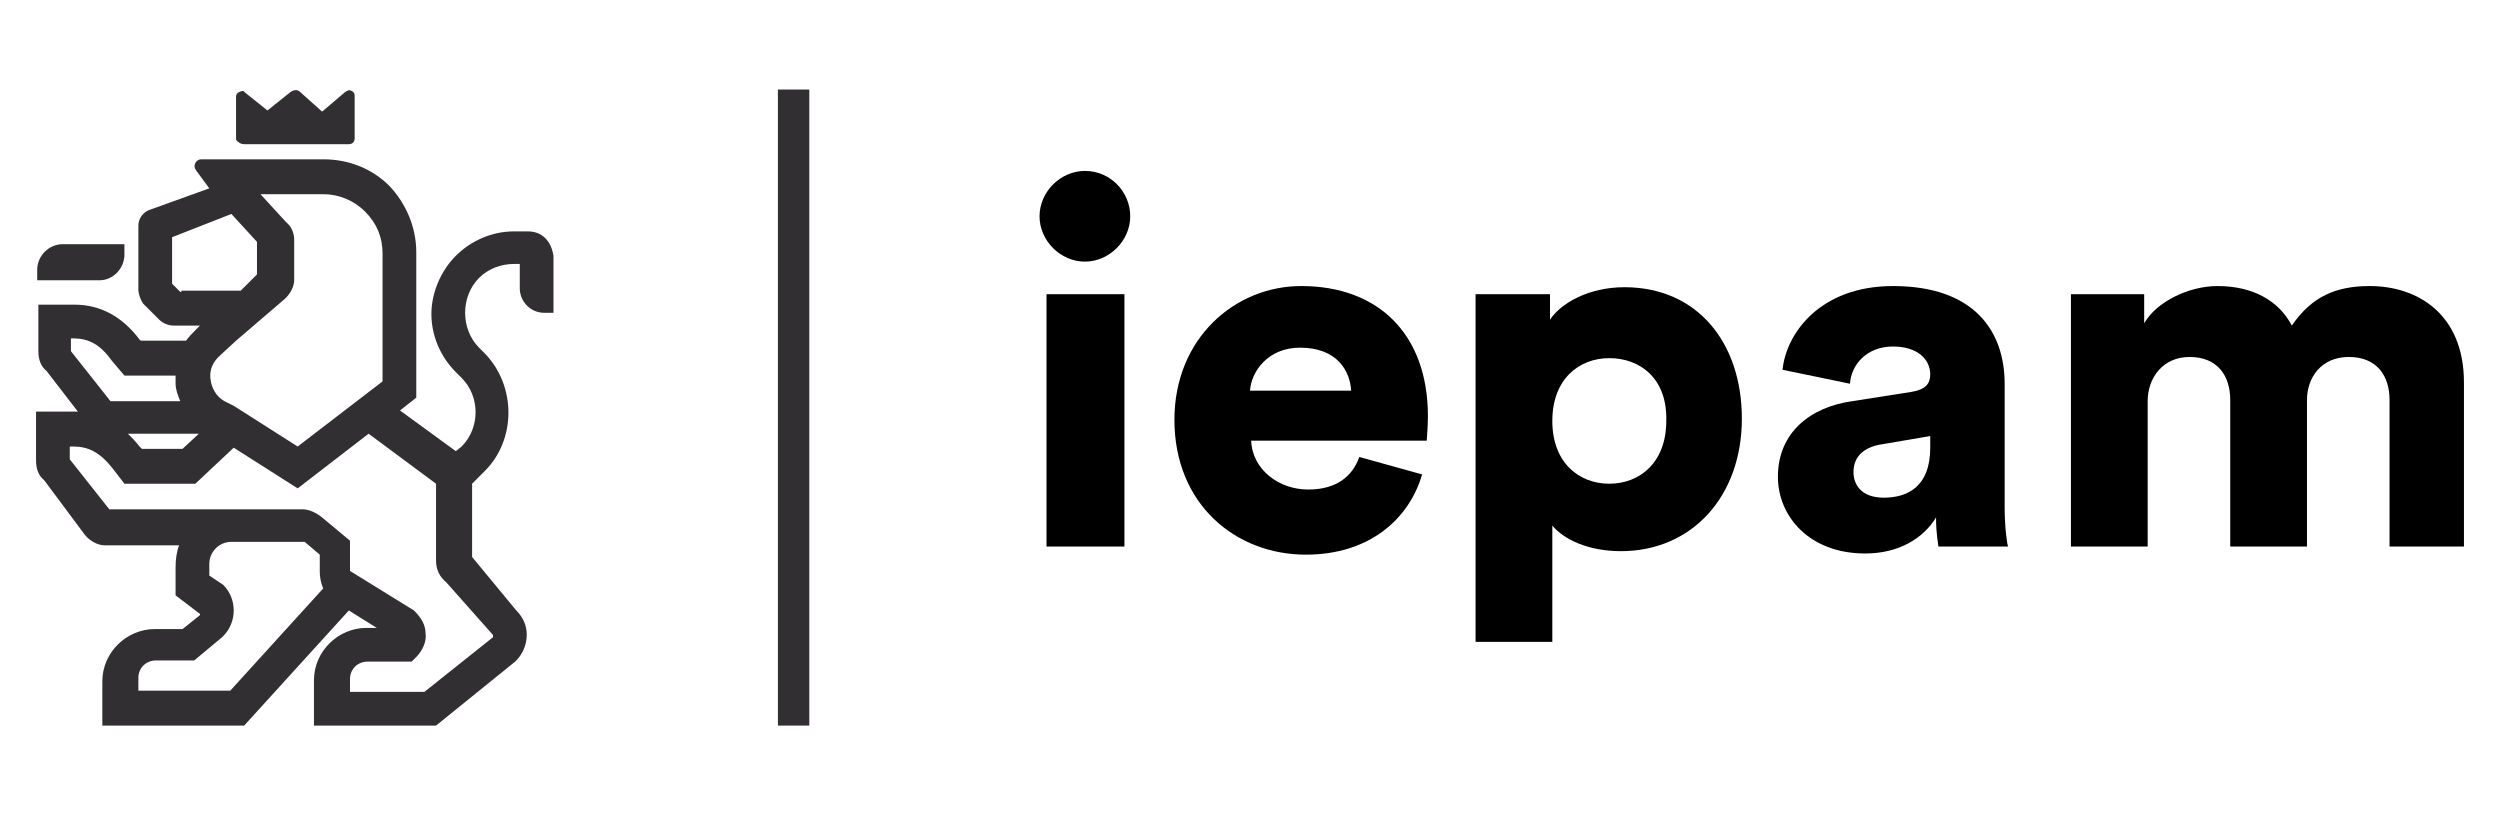 <?xml version="1.0" encoding="utf-8"?>
<!-- Generator: Adobe Illustrator 26.0.3, SVG Export Plug-In . SVG Version: 6.00 Build 0)  -->
<svg version="1.1" id="Layer_1" xmlns="http://www.w3.org/2000/svg" xmlns:xlink="http://www.w3.org/1999/xlink" x="0px" y="0px"
	 viewBox="0 0 215 70" style="enable-background:new 0 0 215 70;" xml:space="preserve">
<style type="text/css">
	.st0{fill:#312F31;}
</style>
<g>
	<path class="st0" d="M10.7,21.9v-0.9H5.4c-1.2,0-2.2,1-2.2,2.2v0.9h5.4C9.7,24.1,10.7,23.1,10.7,21.9z"/>
	<path class="st0" d="M45.4,19.9h-0.8h-0.4l0,0c-1.9,0-3.7,0.8-5,2.1c-1.3,1.3-2.1,3.2-2.1,5c0,1.9,0.8,3.7,2.1,5l0.5,0.5
		c1.6,1.6,1.6,4.3,0,5.9l-0.5,0.4l-4.8-3.5l1.4-1.1V21.7c0-2.2-0.9-4.2-2.3-5.7c-1.5-1.5-3.5-2.3-5.7-2.3h-8l0,0h-2.5
		c-0.4,0-0.8,0.5-0.4,1l1.1,1.5L13,18c-0.7,0.2-1.1,0.8-1.1,1.4v5.5c0,0.4,0.2,0.9,0.4,1.2l1.4,1.4c0.3,0.3,0.8,0.5,1.2,0.5h2.3
		l-0.3,0.3c-0.3,0.3-0.7,0.7-0.9,1h-3.9L12,29.2c-1.5-2-3.4-3-5.6-3H3.3v4c0,0.7,0.2,1.3,0.7,1.7l2.7,3.5c-0.1,0-0.1,0-0.2,0H3.1
		v4.2c0,0.7,0.2,1.3,0.7,1.7L7.3,46c0.4,0.5,1.1,0.9,1.7,0.9h6.4c-0.2,0.5-0.3,1.2-0.3,1.9v2.4l2.1,1.6v0.1l-1.5,1.2h-2.4
		c-2.4,0-4.5,2-4.5,4.5v3.8H21l9-9.9l2.4,1.5h-0.9c-2.4,0-4.5,2-4.5,4.5v3.9h10.5l6.8-5.5l0.1-0.1c0.5-0.5,0.9-1.3,0.9-2.2
		c0-0.8-0.3-1.5-0.9-2.1l-3.8-4.6v-6.3l1.1-1.1c2.7-2.7,2.7-7.3,0-10.1l-0.5-0.5c-0.8-0.8-1.2-1.9-1.2-3c0-1.1,0.4-2.2,1.2-3
		c0.8-0.8,1.9-1.2,3-1.2l0,0h0.5v2.1c0,1.1,0.9,2.1,2.1,2.1h0.8V22C47.4,20.7,46.6,19.9,45.4,19.9z M27.8,16.7
		c1.3,0,2.6,0.5,3.6,1.5s1.5,2.2,1.5,3.6v11l-7.3,5.6l-5.5-3.5l-0.8-0.4c-0.7-0.4-1.1-1.1-1.2-1.9c-0.1-0.8,0.2-1.5,0.9-2.1l1.3-1.2
		l4.2-3.6l0.1-0.1c0.4-0.4,0.7-1,0.7-1.5v-3.5c0-0.5-0.2-1.1-0.7-1.5l-2.2-2.4C22.4,16.7,27.8,16.7,27.8,16.7z M15.5,25.1l-0.7-0.7
		v-4l5.1-2l2.2,2.4v2.8L20.7,25h-5.1V25.1z M17.1,37.3l-1.4,1.3h-3.5L12,38.4c-0.3-0.4-0.7-0.8-1-1.1H17.1z M6.1,30.2v-1.1h0.2
		c1.3,0,2.3,0.5,3.3,1.9l1.1,1.3h4.4c0,0.2,0,0.4,0,0.7c0,0.5,0.2,1,0.4,1.5h-6L6.1,30.2z M19.8,59.4h-7.9v-1.1
		c0-0.9,0.7-1.5,1.5-1.5h3.3l2.4-2l0.1-0.1c1.2-1.2,1.2-3.2,0-4.4L18,49.5v-1c0-1,0.8-1.9,1.9-1.9h0.7H23l0,0h3.2l1.3,1.1v1.5
		c0,0.4,0.1,1,0.3,1.4L19.8,59.4z M42.3,54.5L42.3,54.5c0.1,0.1,0.1,0.1,0.1,0.2c0,0,0,0,0,0.1l-5.9,4.7h-6.4v-1.1
		c0-0.9,0.7-1.5,1.5-1.5h3.8l0.4-0.4c0.5-0.5,0.9-1.3,0.8-2c0-0.8-0.4-1.4-1-2l-5.5-3.4v-2.6l-2.4-2c-0.5-0.4-1.1-0.7-1.7-0.7h-3.2
		l0,0H9.4L6,39.5v-1.1h0.3c1.3,0,2.3,0.5,3.4,1.9l1,1.3h6.1l3.3-3.1l5.5,3.5l6.1-4.7l5.8,4.3v6.6c0,0.8,0.3,1.4,0.9,1.9L42.3,54.5z"
		/>
	<path class="st0" d="M21,12.4h9c0.3,0,0.5-0.2,0.5-0.5V8.2c0-0.2-0.1-0.3-0.3-0.4c-0.2-0.1-0.3,0-0.5,0.1l-2,1.7l-1.9-1.7
		c-0.2-0.2-0.5-0.2-0.8,0l-2,1.6l-2-1.6c0-0.1-0.2-0.1-0.4,0s-0.3,0.2-0.3,0.4V12C20.4,12.2,20.7,12.4,21,12.4z"/>
</g>
<polygon class="st0" points="66.9,7.7 66.9,35.1 66.9,62.4 69.6,62.4 69.6,35.1 69.6,7.7 "/>
<g>
	<path d="M93.3,14.7c2.2,0,3.9,1.8,3.9,3.9s-1.8,3.9-3.9,3.9c-2.1,0-3.9-1.8-3.9-3.9S91.2,14.7,93.3,14.7z M90,47V25.3h6.7V47H90z"
		/>
	<path d="M122.3,40.8c-1.1,3.8-4.5,6.9-10,6.9c-6,0-11.3-4.3-11.3-11.6c0-7,5.2-11.5,10.9-11.5c6.7,0,10.9,4.2,10.9,11.2
		c0,0.9-0.1,1.9-0.1,2.1h-15.1c0.1,2.5,2.4,4.2,4.9,4.2c2.4,0,3.8-1.1,4.4-2.8L122.3,40.8z M116.2,33.6c-0.1-1.7-1.2-3.7-4.4-3.7
		c-2.8,0-4.2,2.1-4.3,3.7H116.2z"/>
	<path d="M126.9,55.4V25.3h6.4v2.2c0.9-1.4,3.3-2.8,6.4-2.8c6.3,0,10.1,4.8,10.1,11.3c0,6.7-4.3,11.4-10.4,11.4
		c-2.8,0-4.9-1-5.9-2.2v10H126.9z M138.4,30.8c-2.6,0-4.9,1.8-4.9,5.4c0,3.6,2.3,5.4,4.9,5.4c2.6,0,4.9-1.8,4.9-5.4
		C143.4,32.5,141,30.8,138.4,30.8z"/>
	<path d="M159.3,34.5l5.1-0.8c1.2-0.2,1.6-0.7,1.6-1.5c0-1.3-1.1-2.4-3.2-2.4c-2.3,0-3.6,1.6-3.7,3.2l-5.8-1.2
		c0.3-3.1,3.2-7.2,9.5-7.2c7,0,9.6,3.9,9.6,8.4v10.6c0,1.7,0.2,3.2,0.3,3.4h-6c0-0.2-0.2-1-0.2-2.5c-1.1,1.8-3.2,3.1-6.1,3.1
		c-4.8,0-7.5-3.2-7.5-6.6C152.9,37.2,155.7,35,159.3,34.5z M166,38.5v-1l-4.1,0.7c-1.4,0.2-2.5,0.9-2.5,2.4c0,1.1,0.7,2.2,2.6,2.2
		C164,42.8,166,41.9,166,38.5z"/>
	<path d="M178.1,47V25.3h6.3v2.5c1.1-1.9,3.9-3.2,6.3-3.2c3.1,0,5.3,1.3,6.4,3.4c1.7-2.5,3.8-3.4,6.7-3.4c4.1,0,8.1,2.4,8.1,8.3V47
		h-6.4V34.4c0-2.1-1.1-3.7-3.5-3.7c-2.4,0-3.6,1.8-3.6,3.7V47h-6.6V34.4c0-2.1-1.1-3.7-3.5-3.7c-2.3,0-3.6,1.8-3.6,3.8V47H178.1z"/>
</g>
</svg>
